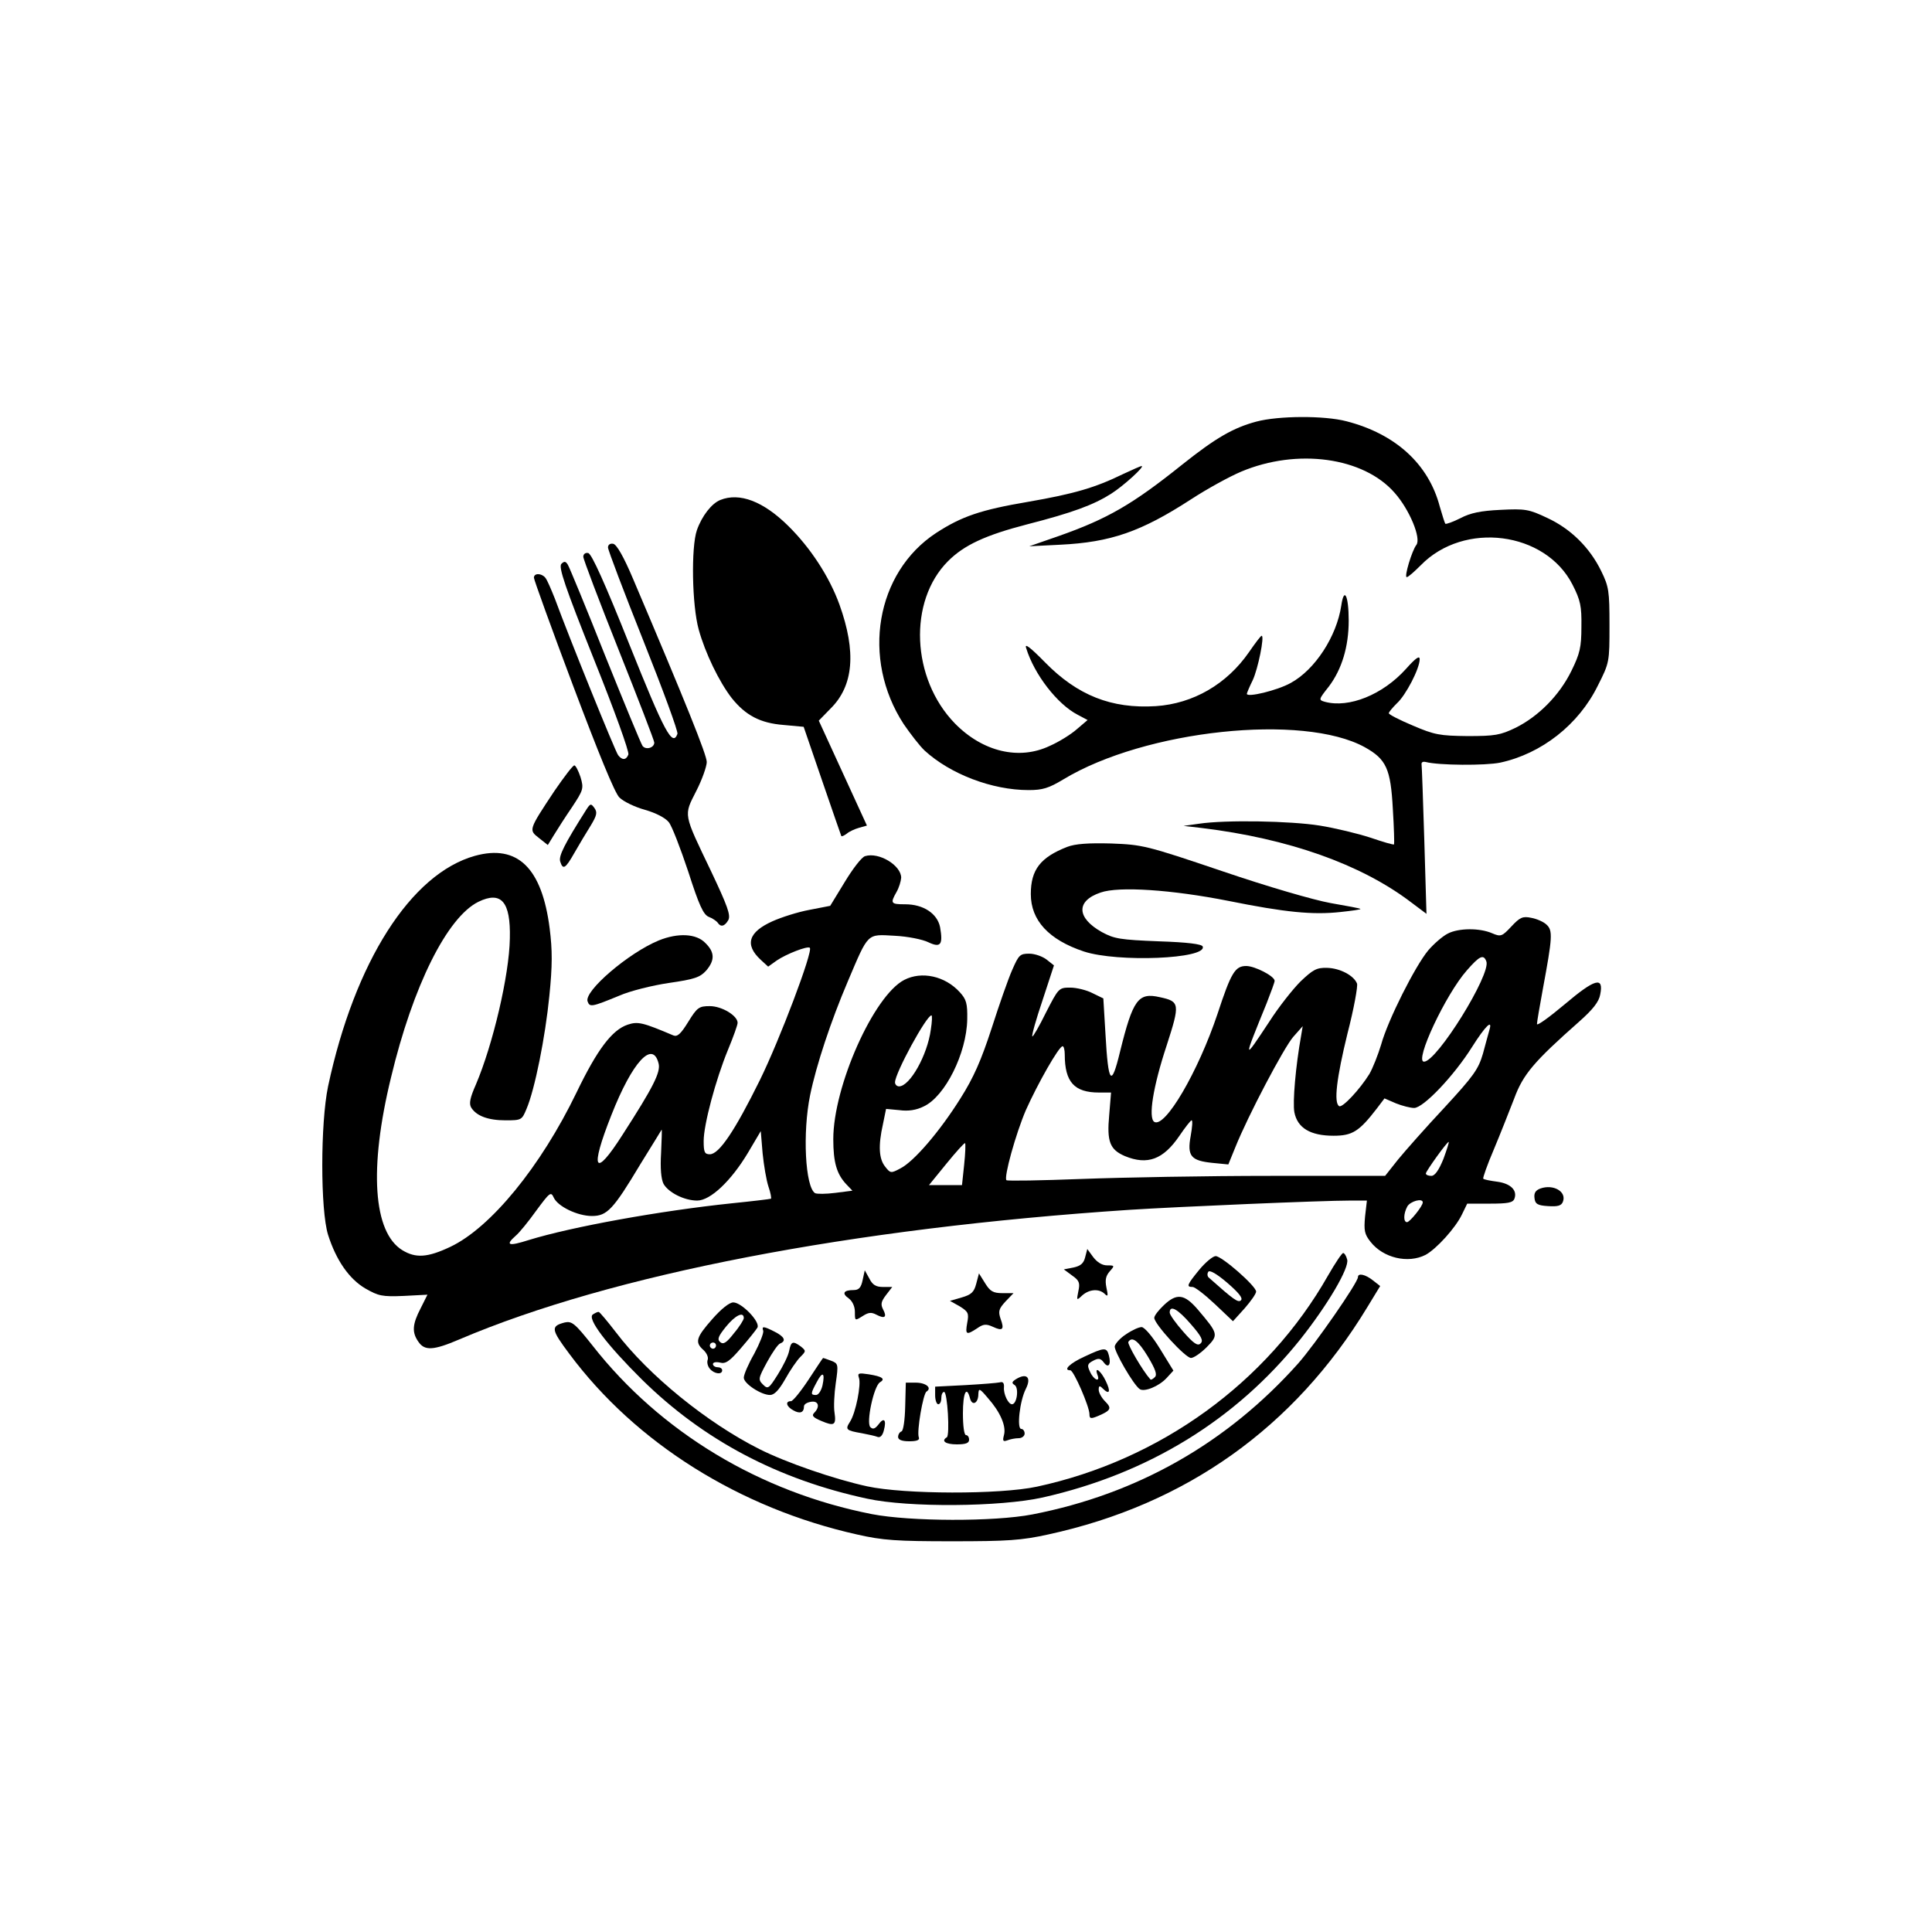 <?xml version="1.0" standalone="no"?>
<!DOCTYPE svg PUBLIC "-//W3C//DTD SVG 20010904//EN"
 "http://www.w3.org/TR/2001/REC-SVG-20010904/DTD/svg10.dtd">
<svg version="1.0" xmlns="http://www.w3.org/2000/svg"
 width="626pt" height="626pt" viewBox="0 0 626 626"
 preserveAspectRatio="xMidYMid meet">

<g transform="translate(0,626) scale(0.1,-0.1)"
fill="#000000" stroke="none">
<path d="M4071 4894 c-75 -20 -132 -53 -240 -139 -161 -129 -242 -176 -401
-232 l-95 -33 100 5 c164 8 262 42 424 147 52 34 125 74 163 90 181 76 396 47
497 -69 48 -54 87 -148 70 -169 -14 -18 -40 -104 -31 -104 5 0 25 18 46 39
140 143 403 109 491 -63 26 -51 30 -70 29 -137 0 -66 -5 -87 -32 -142 -39 -80
-107 -148 -181 -185 -50 -24 -67 -27 -156 -27 -90 1 -107 4 -177 34 -43 18
-78 36 -78 40 0 4 12 18 26 32 29 26 74 113 74 143 0 13 -13 4 -45 -32 -75
-83 -184 -127 -262 -106 -21 6 -21 7 13 50 42 56 64 129 64 213 0 82 -15 111
-24 49 -15 -100 -85 -208 -164 -251 -43 -24 -142 -48 -142 -35 0 2 8 22 19 44
17 36 39 144 29 144 -3 0 -21 -24 -41 -53 -72 -104 -181 -167 -302 -175 -144
-9 -254 35 -359 142 -49 50 -67 63 -61 46 26 -85 101 -182 167 -216 l32 -17
-34 -29 c-19 -17 -59 -42 -89 -55 -99 -47 -217 -19 -307 73 -141 145 -152 396
-22 526 52 52 121 84 256 119 148 38 215 63 272 99 41 26 111 90 99 90 -3 0
-30 -12 -60 -26 -90 -44 -158 -64 -308 -90 -153 -26 -215 -47 -298 -101 -195
-128 -243 -407 -105 -619 22 -32 52 -71 68 -86 83 -76 218 -128 337 -128 45 0
65 6 113 35 265 160 776 214 976 104 70 -39 84 -70 91 -200 4 -62 5 -114 4
-115 -2 -2 -36 8 -77 22 -40 13 -114 31 -164 39 -94 15 -304 19 -391 6 l-50
-7 60 -7 c279 -34 514 -117 675 -239 l52 -39 -7 238 c-4 131 -8 243 -9 248 0
6 6 8 14 6 41 -11 193 -12 241 -2 134 29 254 123 316 249 38 75 38 77 38 196
0 111 -2 125 -27 176 -37 76 -99 137 -175 172 -59 28 -71 30 -151 26 -64 -3
-98 -10 -130 -27 -24 -12 -46 -20 -49 -18 -2 3 -10 28 -18 56 -36 137 -143
235 -302 276 -72 19 -221 18 -292 -1z"/>
<path d="M2334 4640 c-28 -11 -60 -52 -76 -98 -19 -55 -16 -243 6 -322 21 -76
66 -169 107 -222 45 -56 92 -81 168 -87 l65 -6 60 -175 c33 -96 61 -177 62
-179 2 -2 10 2 18 8 8 7 26 15 40 19 l25 7 -78 170 -78 170 38 39 c75 74 84
184 29 337 -33 91 -94 184 -166 255 -81 80 -158 109 -220 84z"/>
<path d="M1970 4486 c0 -8 52 -145 115 -303 63 -158 113 -294 110 -301 -16
-43 -42 6 -155 288 -79 198 -123 296 -134 298 -9 2 -16 -3 -16 -12 0 -8 52
-145 115 -303 63 -158 115 -293 115 -299 0 -17 -27 -25 -38 -11 -5 7 -59 138
-121 292 -61 154 -116 287 -121 295 -7 12 -12 12 -21 3 -10 -10 12 -75 105
-308 65 -162 116 -302 112 -310 -7 -18 -20 -19 -33 -2 -9 11 -158 379 -205
507 -12 30 -25 61 -31 68 -12 15 -37 16 -37 0 0 -6 57 -164 127 -350 81 -215
135 -348 150 -362 13 -13 50 -31 83 -40 35 -10 66 -26 77 -40 10 -12 38 -85
63 -160 35 -109 49 -140 67 -147 11 -4 24 -13 28 -18 10 -16 23 -13 35 8 8 16
-3 46 -56 158 -91 190 -89 179 -48 260 19 37 34 80 34 94 0 23 -68 192 -239
594 -30 71 -53 111 -64 113 -10 2 -17 -3 -17 -12z"/>
<path d="M1797 3698 c-85 -128 -84 -127 -51 -153 l29 -23 19 31 c11 18 37 59
59 91 37 56 39 61 28 98 -7 21 -16 38 -20 38 -5 0 -33 -37 -64 -82z"/>
<path d="M1900 3637 c-71 -112 -90 -150 -85 -168 9 -29 17 -24 47 29 15 26 38
65 52 87 20 33 22 43 12 57 -11 15 -13 15 -26 -5z"/>
<path d="M3458 3516 c-87 -34 -118 -74 -118 -153 0 -85 58 -148 172 -186 110
-36 399 -24 385 16 -2 8 -50 14 -143 17 -124 5 -144 8 -184 30 -82 46 -84 101
-4 128 59 21 232 9 414 -27 184 -37 273 -46 364 -36 37 4 66 8 64 10 -2 2 -45
10 -97 19 -55 10 -203 53 -350 103 -248 84 -259 86 -361 90 -73 2 -116 -1
-142 -11z"/>
<path d="M1539 3487 c-208 -58 -390 -344 -476 -747 -25 -120 -25 -401 0 -481
26 -82 68 -143 121 -174 42 -24 54 -27 124 -24 l77 4 -22 -44 c-27 -52 -29
-78 -7 -109 20 -29 48 -28 132 8 495 211 1269 360 2172 420 156 10 621 30 717
30 l52 0 -6 -52 c-4 -45 -2 -57 18 -82 41 -52 121 -71 178 -42 35 19 97 87
118 131 l17 35 73 0 c59 0 75 3 80 16 10 27 -12 49 -55 55 -23 3 -44 7 -46 10
-2 2 13 45 34 94 21 50 50 124 66 165 29 79 64 120 211 250 44 39 64 64 68 88
12 59 -17 51 -115 -32 -50 -42 -90 -71 -90 -64 0 7 9 58 19 113 31 167 33 190
12 209 -9 9 -32 19 -49 22 -28 6 -37 2 -65 -28 -30 -32 -34 -34 -62 -22 -41
18 -110 17 -144 -1 -16 -8 -44 -32 -63 -54 -42 -50 -131 -226 -153 -306 -10
-33 -27 -76 -38 -95 -31 -50 -88 -111 -98 -104 -18 11 -8 92 27 235 21 81 34
154 31 162 -10 26 -55 50 -97 51 -34 1 -46 -6 -86 -44 -25 -25 -71 -83 -101
-130 -86 -130 -86 -130 -9 59 14 36 26 68 26 73 0 15 -64 48 -92 48 -36 0 -49
-21 -93 -155 -63 -188 -170 -371 -205 -350 -20 13 -4 114 40 247 44 136 43
143 -22 157 -70 16 -87 -7 -129 -177 -28 -116 -38 -105 -47 56 l-7 117 -35 17
c-19 10 -52 18 -72 18 -37 0 -38 -1 -79 -81 -22 -45 -42 -79 -44 -77 -3 2 12
55 33 117 l37 113 -24 19 c-13 10 -38 19 -56 19 -30 0 -34 -4 -55 -52 -13 -29
-43 -115 -67 -190 -34 -104 -58 -159 -101 -227 -67 -107 -151 -205 -195 -227
-30 -16 -32 -16 -49 6 -20 25 -23 67 -7 138 l10 49 43 -4 c29 -4 55 0 79 12
69 32 139 172 141 282 1 52 -3 65 -24 88 -48 53 -124 69 -180 40 -99 -51 -230
-345 -230 -516 0 -75 11 -113 42 -146 l20 -21 -55 -7 c-31 -4 -60 -4 -66 -1
-32 20 -41 196 -16 318 20 97 67 239 122 368 68 160 61 153 152 148 42 -2 91
-12 109 -21 40 -19 48 -8 38 49 -9 44 -54 74 -113 74 -47 0 -49 3 -28 40 8 14
14 34 15 46 0 40 -72 84 -117 70 -11 -3 -40 -41 -66 -84 l-47 -77 -67 -13
c-38 -7 -91 -24 -120 -37 -78 -35 -91 -76 -38 -125 l24 -22 28 20 c31 21 100
48 107 41 11 -11 -98 -299 -162 -429 -81 -164 -132 -240 -162 -240 -17 0 -20
7 -20 43 0 53 39 199 79 296 17 41 31 80 31 87 0 23 -51 54 -90 54 -35 0 -41
-4 -70 -51 -24 -39 -35 -49 -48 -44 -99 42 -115 46 -148 35 -51 -17 -99 -81
-166 -220 -116 -240 -278 -438 -409 -500 -74 -35 -112 -37 -155 -11 -95 58
-109 265 -37 560 71 297 182 519 283 569 74 36 105 1 102 -119 -2 -119 -55
-344 -110 -473 -19 -43 -23 -62 -15 -75 17 -27 55 -41 111 -41 52 0 53 1 68
37 27 63 61 234 74 366 10 98 10 148 1 219 -25 196 -104 273 -242 235z m3277
-342 c16 -41 -160 -325 -202 -325 -32 0 70 218 139 296 41 47 54 53 63 29z
m-1800 -221 c-11 -83 -68 -184 -103 -184 -7 0 -13 6 -13 13 0 30 102 217 118
217 3 0 2 -21 -2 -46z m1810 -1 c-3 -10 -12 -44 -21 -77 -15 -51 -30 -72 -125
-175 -60 -64 -127 -140 -150 -168 l-42 -53 -371 0 c-205 0 -480 -5 -612 -10
-131 -5 -241 -7 -244 -4 -9 9 30 150 63 227 38 85 107 207 119 207 4 0 7 -12
7 -27 0 -89 31 -123 111 -123 l39 0 -6 -73 c-8 -86 2 -112 51 -133 73 -30 124
-11 176 65 19 28 37 51 40 51 4 0 2 -23 -3 -51 -12 -65 1 -80 71 -87 l51 -5
22 54 c42 105 158 324 188 359 l31 35 -5 -30 c-18 -100 -28 -217 -22 -249 10
-51 52 -76 127 -76 61 0 83 14 140 88 l25 33 37 -16 c20 -8 47 -15 59 -15 30
0 129 104 188 198 43 68 67 91 56 55z m-2692 -109 c7 -28 -17 -76 -117 -231
-91 -143 -107 -115 -36 64 68 173 134 244 153 167z m8 -290 c-3 -49 0 -84 8
-100 16 -28 67 -54 109 -54 43 0 110 64 164 154 l42 71 6 -72 c4 -39 12 -87
19 -108 7 -20 10 -38 8 -39 -1 -1 -59 -8 -128 -15 -230 -24 -518 -76 -657
-119 -66 -21 -77 -17 -42 14 12 10 42 47 67 82 43 58 47 62 56 42 13 -29 77
-60 124 -60 49 0 69 21 157 168 38 61 69 112 69 112 1 0 0 -34 -2 -76z m982
-38 l-7 -66 -53 0 -54 0 57 70 c31 38 58 68 60 66 2 -2 1 -33 -3 -70z m1553
19 c-15 -37 -28 -55 -39 -55 -10 0 -18 3 -18 8 1 8 68 102 74 102 2 0 -6 -25
-17 -55z m-67 -141 c0 -12 -42 -64 -51 -64 -12 0 -12 27 1 51 10 17 50 28 50
13z"/>
<path d="M2135 3213 c-98 -40 -244 -165 -231 -198 7 -19 13 -18 103 19 34 15
106 33 160 41 83 12 101 18 121 40 29 34 28 60 -3 90 -29 30 -88 33 -150 8z"/>
<path d="M4991 2409 c-16 -6 -21 -15 -19 -31 2 -19 10 -24 44 -26 31 -2 43 1
48 14 13 33 -31 58 -73 43z"/>
<path d="M3516 2186 c-5 -20 -15 -28 -38 -33 l-31 -6 27 -20 c23 -16 26 -24
20 -51 -6 -30 -6 -31 13 -13 23 20 54 22 72 5 11 -11 12 -7 6 20 -5 25 -2 38
11 53 16 18 16 19 -9 19 -16 0 -32 10 -45 27 l-19 26 -7 -27z"/>
<path d="M4303 2127 c-197 -347 -544 -598 -943 -684 -121 -26 -430 -25 -550 1
-106 23 -263 77 -350 121 -169 85 -359 239 -465 379 -27 35 -52 65 -55 65 -3
1 -11 -3 -19 -8 -20 -13 46 -99 159 -211 199 -196 441 -324 730 -386 133 -29
430 -27 569 4 341 77 625 251 834 512 89 112 160 233 152 259 -3 12 -9 21 -13
21 -4 0 -26 -33 -49 -73z"/>
<path d="M3886 2146 c-40 -49 -43 -56 -22 -56 8 0 40 -25 73 -56 l58 -55 38
42 c20 23 37 47 37 54 0 18 -111 115 -131 115 -9 0 -33 -20 -53 -44z m135 -99
c-9 -9 -23 1 -105 74 -4 4 -5 12 -1 18 4 7 27 -6 61 -35 37 -32 52 -50 45 -57z"/>
<path d="M2795 2112 c-5 -24 -12 -32 -29 -32 -33 0 -39 -11 -16 -27 12 -9 20
-26 20 -44 0 -29 0 -29 24 -14 20 13 29 14 46 5 27 -14 35 -8 21 18 -8 16 -6
25 10 46 l20 26 -30 0 c-23 0 -34 7 -44 27 l-15 27 -7 -32z"/>
<path d="M3163 2100 c-7 -27 -16 -35 -47 -44 l-38 -11 32 -18 c27 -17 30 -22
24 -53 -7 -39 -3 -41 32 -18 20 14 29 15 51 5 32 -15 38 -9 25 26 -8 24 -6 32
16 56 l26 27 -36 0 c-30 0 -40 6 -56 32 l-20 32 -9 -34z"/>
<path d="M4400 2122 c0 -18 -140 -219 -193 -279 -231 -259 -522 -424 -862
-490 -124 -24 -396 -23 -520 1 -362 71 -685 265 -905 546 -57 72 -67 80 -90
75 -46 -12 -45 -22 15 -102 215 -289 552 -500 932 -585 83 -19 129 -22 308
-22 180 0 225 3 311 22 447 97 798 347 1034 736 l42 69 -23 18 c-25 20 -49 25
-49 11z"/>
<path d="M3771 2031 c-17 -16 -31 -34 -31 -41 0 -20 101 -130 119 -130 9 0 32
16 51 35 39 40 38 43 -29 122 -43 50 -68 54 -110 14z m88 -62 c34 -39 41 -53
31 -62 -9 -9 -22 -1 -56 38 -24 27 -44 55 -44 62 0 26 26 12 69 -38z"/>
<path d="M2308 1986 c-53 -60 -57 -75 -29 -100 11 -10 17 -24 14 -32 -3 -8 0
-21 7 -29 14 -17 40 -20 40 -5 0 6 -7 10 -15 10 -8 0 -15 5 -15 10 0 6 10 8
23 5 18 -5 31 4 68 47 25 29 49 59 53 66 11 18 -51 82 -78 82 -13 0 -40 -22
-68 -54z m102 3 c0 -5 -14 -28 -32 -49 -24 -31 -34 -37 -44 -29 -11 9 -7 19
18 50 30 37 58 51 58 28z m-90 -89 c0 -5 -4 -10 -10 -10 -5 0 -10 5 -10 10 0
6 5 10 10 10 6 0 10 -4 10 -10z"/>
<path d="M2473 1948 c2 -7 -11 -40 -29 -74 -19 -33 -34 -68 -34 -78 0 -19 56
-56 85 -56 14 0 29 16 49 51 16 29 38 61 49 72 19 19 19 20 2 34 -26 19 -32
17 -38 -14 -3 -16 -20 -50 -37 -77 -29 -46 -32 -48 -48 -32 -16 16 -15 20 13
72 17 31 36 59 43 61 20 8 14 22 -18 38 -35 18 -43 19 -37 3z"/>
<path d="M3649 1937 c-19 -12 -35 -30 -37 -39 -3 -15 61 -126 81 -139 15 -10
62 9 87 36 l22 24 -43 70 c-25 41 -51 71 -60 71 -9 0 -31 -10 -50 -23z m70
-72 c25 -42 31 -59 23 -67 -7 -7 -13 -10 -15 -7 -25 28 -75 114 -71 121 12 19
32 4 63 -47z"/>
<path d="M3513 1864 c-46 -21 -70 -44 -45 -44 11 0 62 -118 62 -142 0 -15 4
-16 28 -6 42 18 45 25 23 47 -12 12 -21 29 -21 38 0 13 3 14 12 5 23 -23 28
-12 11 23 -16 34 -38 50 -27 20 10 -25 -12 -17 -24 10 -10 21 -9 26 10 36 17
9 24 8 34 -5 15 -21 25 -8 17 22 -7 27 -14 27 -80 -4z"/>
<path d="M2620 1790 c-25 -38 -51 -70 -57 -70 -20 0 -15 -18 8 -30 21 -12 34
-7 34 13 0 7 10 13 23 15 24 4 30 -16 10 -36 -9 -9 -3 -15 23 -26 42 -18 49
-14 43 27 -3 17 -1 61 4 95 9 62 8 64 -15 73 -13 5 -25 9 -26 9 -1 0 -22 -32
-47 -70z m45 -19 c-4 -17 -13 -31 -21 -31 -18 0 -18 4 2 41 19 37 28 32 19
-10z"/>
<path d="M2783 1796 c8 -21 -10 -114 -29 -143 -16 -25 -13 -28 39 -37 21 -4
44 -9 51 -12 8 -3 16 5 20 22 9 34 0 43 -18 18 -11 -14 -18 -16 -26 -8 -14 14
11 132 31 145 19 11 8 19 -36 26 -33 5 -37 4 -32 -11z"/>
<path d="M3290 1790 c-12 -8 -12 -12 -2 -18 14 -10 7 -62 -9 -62 -12 0 -28 33
-26 55 1 13 -3 19 -13 16 -8 -2 -59 -6 -112 -9 l-98 -5 0 -28 c0 -16 5 -29 10
-29 6 0 10 9 10 20 0 11 4 20 9 20 11 0 19 -140 9 -147 -20 -12 -4 -23 32 -23
29 0 40 4 40 15 0 8 -4 15 -10 15 -6 0 -10 30 -10 70 0 68 12 92 23 49 7 -26
27 -16 27 14 1 20 4 19 31 -13 40 -45 60 -91 52 -120 -5 -19 -3 -22 11 -17 10
4 26 7 37 7 10 0 19 7 19 15 0 8 -5 15 -11 15 -15 0 -5 91 15 130 19 38 2 53
-34 30z"/>
<path d="M2933 1703 c-1 -44 -6 -79 -12 -81 -6 -2 -11 -10 -11 -18 0 -9 12
-14 36 -14 25 0 35 4 31 13 -7 19 14 141 25 148 19 12 -2 29 -35 29 l-32 0 -2
-77z"/>
</g>
</svg>
